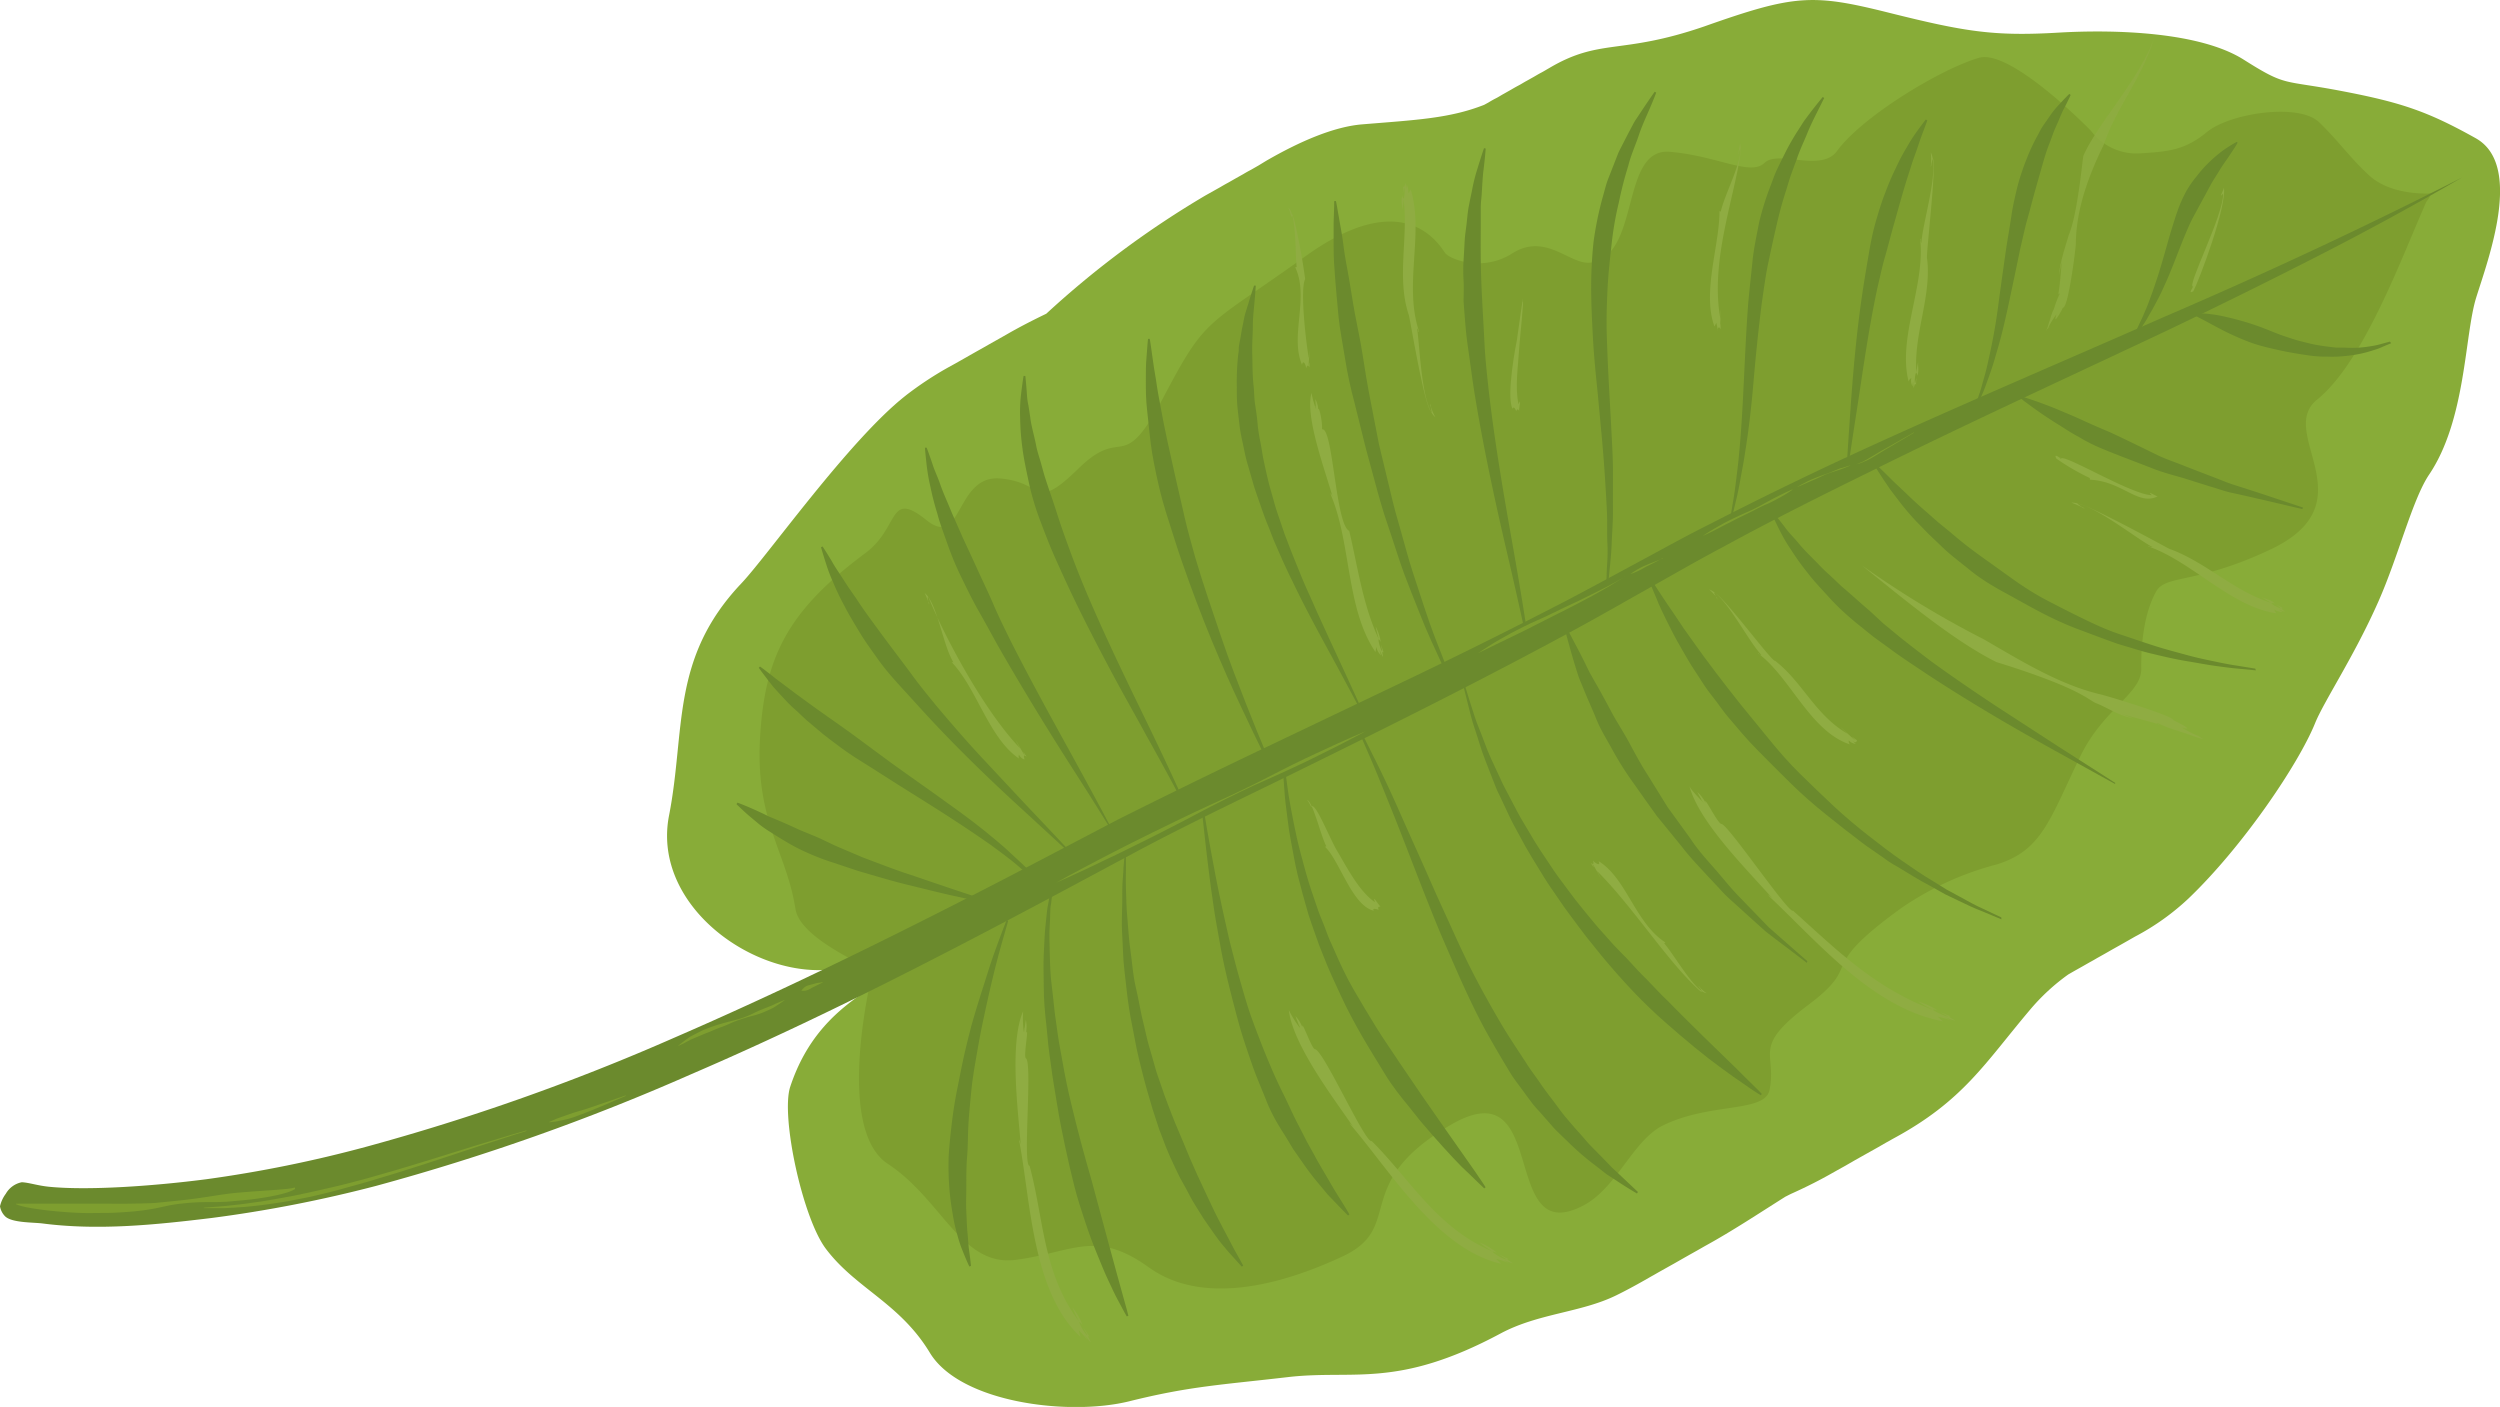 <svg xmlns="http://www.w3.org/2000/svg" viewBox="0 0 299.54 168.57"><defs><style>.cls-1{fill:#88ac38;}.cls-2{fill:#7e9e2f;}.cls-3{fill:#8fac42;}.cls-4{opacity:0.8;}.cls-5{fill:#6b8a2d;}</style></defs><g id="Layer_2" data-name="Layer 2"><g id="Layer_1-2" data-name="Layer 1"><path class="cls-1" d="M151.69,19.28c4.08-2.36,8.14-4.1,11.52-4.38,6.6-.54,10.5-.72,14.62-2.34l.51-.28c.31-.19.61-.36.91-.51s.61-.36.91-.52l.9-.51c.31-.18.62-.36.91-.51s.61-.36.91-.52l.91-.51c.31-.18.61-.36.9-.51s.62-.36.91-.52c6.15-3.65,8.56-1.55,18.59-5C215-.65,217.14-.77,226.26,1.51s12.59,2.86,20.37,2.4c7-.41,17-.05,22.19,3.23s4.54,2.39,11.71,3.76,10.34,2.44,16.1,5.66,1.45,14.61.05,19.12-1.2,14.63-5.65,21.21c-2,3-3.63,9.68-6.06,15.18-2.88,6.53-6.51,11.92-7.59,14.59-2,4.92-8.67,14.79-15.17,21a29.15,29.15,0,0,1-6.4,4.56l-.91.52-.9.51-.91.51-.91.52-.91.51q-.45.27-.9.51l-.91.52-.91.51-.73.42a24.88,24.88,0,0,0-4.61,4.26c-5.42,6.41-8,10.91-16.4,15.43l-.91.51-.9.52-.91.51-.91.51-.91.51-.9.52-.91.51-.91.51c-1.42.81-3,1.62-4.82,2.44-.27.12-.54.27-.81.4-3.18,2-6.33,4.1-9.65,5.92l-.91.52-.91.51-.9.51-.91.52-.91.51-.91.51c-.3.17-.6.35-.9.51l-.91.52c-1.11.63-2.23,1.24-3.38,1.8-4.23,2.07-9.32,2.14-13.84,4.56-12.41,6.65-17.57,4.32-25.41,5.22-8.19.95-11.82,1.1-19.06,2.9s-20.28.19-23.91-5.81-8.88-7.69-12.47-12.47c-2.8-3.73-5.41-15.89-4.26-19.4,3.79-11.48,13.37-12.11,14.15-16.21,0,0,.77,1.91-10.31,2.23-9.32.27-20.36-8.28-18.36-18.52s.14-18.83,8.68-27.83c3.1-3.27,12.9-17.17,19.67-22.48A41.25,41.25,0,0,1,113.65,44l.6-.33.91-.51.91-.52.9-.51.91-.51.91-.52.91-.51.9-.51c1.64-.95,3.25-1.76,4.76-2.49a112.39,112.39,0,0,1,19.07-14.17l.91-.51.91-.51q.45-.27.9-.51l.91-.52.91-.51c.3-.18.6-.35.91-.51l.91-.52Z"/><path class="cls-2" d="M156.49,30.65c12.11-8.68,16.11-1,16.7-.29s4.47,2.27,8,0c4.11-2.59,7,1.54,9.5,1.09,5.9-1,3.42-13.77,9.39-13.26,5.69.48,9.65,2.95,11.33,1.33s6.82,1.21,8.72-1.46C223.1,14,232.39,8.32,237.1,6.93c3.84-1.13,13.42,8.73,13.42,8.73a6.85,6.85,0,0,0,5.68,2.73c3.53-.23,5.51-.33,8.24-2.58s11-3.51,13.43-1.16,3.46,4,5.94,6.32c2.74,2.57,7.47,2.2,7.47,2.2a3.07,3.07,0,0,1-.56,1c-2.85,6.37-7.43,19.12-13.08,23.7-5,4,6.37,12.35-5.67,18-8.83,4.16-12.46,2.95-13.63,5-1.31,2.35-1.83,5.77-1.78,9.28,0,3-4.51,4.71-7.31,10.48-3.67,7.57-4.57,11.26-10,12.94a36.33,36.33,0,0,0-11.47,5.25c-10.51,7.61-4.25,6.41-11.1,11.57s-3.78,5.58-4.65,10.17c-.54,2.81-7.07,1.49-12.77,4.28-3.57,1.75-5.52,7.44-9.48,9.56-10.28,5.5-3.93-16.68-16-9.6s-5.36,12.19-12.88,15.72-16.88,5.92-23.25,1.33-9.06-1.81-15.95-.9c-6.51.85-8.81-7.22-15.32-11.5s-1.83-23-1.83-23c.12-.47-8.65-3.78-9.24-7.54-1.06-6.81-4.79-10.52-4.25-20.39s3.33-15.33,12.65-22.27c4.12-3.06,2.7-7.63,7.31-3.92,4.34,3.48,3.42-5.46,8.82-5s4,4.06,9.43-1.24,5.07,1.11,10.18-8.58S144.39,39.32,156.49,30.65Z"/><path class="cls-3" d="M171.41,48.39c0,.34.09.68.13,1-.89-.44-2.66-11.76-2.78-11.76-1.43-4.43,0-9.2-.59-13.8,0,.45-.08.89-.14,1.33,0-.53-.21-1.19,0-1.72.22,1.16.36-.94.19-.95-.21,1.32-.08.19-.11-.21.26.63.25-1.35.37.44,0-.2.05-.4.07-.6a1.73,1.73,0,0,1,.17,1,.71.71,0,0,0,.3-.43c1.63,5.26-.86,11.41,1,17-.38-.29.35.57-.24-.38.36,2.2.51,9.35,2.2,10.68a6.27,6.27,0,0,1-.63-1.6C171.32,48.58,171.56,49.09,171.41,48.39Z"/><path class="cls-3" d="M157.67,49c0-.39-.06-.78-.07-1.18a3.13,3.13,0,0,1,.35,1.23c.1-.4.52,1.54.45,2.39,1.32-.34,1.61,11.41,3.26,12.17,1,4.2,1.62,8.86,3.53,12.94-.14-.49-.26-1-.36-1.48a6.07,6.07,0,0,1,.61,1.86c-.62-1.17,0,1.13.17,1.08-.29-1.52,0-.2.19.19-.48-.56.34,1.61-.51-.33.05.22.11.44.18.65a1.81,1.81,0,0,1-.56-1c0-.09-.1.67-.12.58-3.56-5.23-2.88-13.23-5.42-19q.13.36.06-.06c.08.16.16.32.23.48-.82-3-3.33-9.56-2.52-12.44a11.37,11.37,0,0,0,.53,1.92C157.75,48.81,157.51,48.21,157.67,49Z"/><path class="cls-3" d="M154.71,26c.55-.82,0-.29.32.19a73.49,73.49,0,0,1,1.35,7.25c-.68,1.31.21,8.47.45,9.49a7.16,7.16,0,0,1,.09-.92s-.15,1.84-.13,1.84c.18-.79.08-.23.11.15-.29-.48-.33.06-.43.11.08-.13-.29-1.18-.47-.41-1.48-3.5.91-8-.82-11.7-.2.24.6-.38.22.27-.26-1.54,0-6.56-1.05-7.41a5.8,5.8,0,0,1,.36,1.14C154.8,25.82,154.6,25.48,154.71,26Z"/><path class="cls-3" d="M155.77,123.11c-.21-.45-.39-.91-.56-1.37a3.9,3.9,0,0,1,.84,1.36c-.15-1.14,1.11,2.59,1.5,2.61,1,.05,6.08,11.43,6.8,11,4.61,4.59,7.8,10.42,14.47,13.23a12.86,12.86,0,0,1-1.57-1.08,7.51,7.51,0,0,1,2.1,1.24c-1.56-.61,1,1,1.12.76-1.73-1.07-.08-.14.32,0-.85-.13,1.87,1.13-.71.07l.75.42a12.91,12.91,0,0,0-1.56-.52s.56.57.59.59c-7.77-1.77-13.49-11.43-18.17-16.81.19.26.21.23,0-.09l.45.5c-2.36-3.44-7.25-9.86-7.72-14a12.26,12.26,0,0,0,1.32,2.12C155.75,122.85,155.27,122.19,155.77,123.11Z"/><path class="cls-3" d="M157.09,96.69c.45-.82,2.19,3.73,3.16,5.33,1.11,1.87,2.6,4.8,4.5,6.08-.4-1.07.44.38.66.52-.47,0-.21.33-.23.37s-.86-.31-.58.13c-2.62-.61-4.14-6.14-5.87-7.68,0,.07.37-.18.28.12-.67-1-1.64-5.42-2.4-5.72a3.39,3.39,0,0,1,.48.85C157.16,96.57,156.93,96.32,157.09,96.69Z"/><path class="cls-3" d="M205.81,71.83a6.53,6.53,0,0,1-.45-.82c.85,0,7,8.4,7.32,8.16,3.33,2.58,4.77,6.47,8.69,8.75a11.23,11.23,0,0,1-.86-.83s1.75,1.64,1.77,1.61c-.78-.85-.12-.19.22,0-.07.29-.25.3-.53.06l.38.37a1.31,1.31,0,0,1-.84-.42.65.65,0,0,0,.13.48c-4.79-1.59-7.16-8.11-11-10.91.12-.19,0,.28.38.16-1.67-1.77-4.26-7.11-6.22-7.81a9,9,0,0,1,1.06,1.17C205.79,71.66,205.39,71.33,205.81,71.83Z"/><path class="cls-3" d="M203.53,118.14s.68.9.21.63c-3.84-3.38-8.1-10.17-12.41-14.43a7.49,7.49,0,0,1,.46.89s-.94-1.76-1-1.74c.35.83.06.23-.19-.06.55.26.23-.22.29-.34,0,.17,1,.86.65.09,3.37,2.08,4.38,7.41,8,9.74.08-.13-.24.37-.34-.11,1.24,1.25,3.8,6,5.27,6.19a5.17,5.17,0,0,1-.95-.86C203.53,118.31,203.89,118.53,203.53,118.14Z"/><path class="cls-3" d="M204.12,96.24c-.27-.44-.52-.89-.76-1.35a4.37,4.37,0,0,1,1,1.32c-.33-1.16,1.47,2.53,1.89,2.51.77,0,8.09,10.84,8.59,10.4,5.2,4.66,9.65,9.16,16.73,11.87-.59-.3-1.17-.62-1.75-1a9.53,9.53,0,0,1,2.34,1.07c-1.7-.46,1.17.89,1.24.72-1.9-1-.08-.13.34,0-.89-.1,2.05,1.1-.74.1l.81.4a11,11,0,0,0-1.65-.47s.6.55.65.57c-8.52-1.62-15.05-9.58-21-15.14.24.25.25.22,0-.09l.53.46c-2.95-3.35-8.83-9.13-9.93-13.48.13.51,1.29,1.58,1.63,2C204.06,96,203.48,95.35,204.12,96.24Z"/><path class="cls-3" d="M254,85.47l1.62.6c-1.82-.32-2.95-1.22-4.55-1.85-.25-.09-2.26-1.44-.86-.49-2.72-1.86-9.72-4-11-4.4-4.93-2.44-10.74-7.24-16.13-11.59a116.36,116.36,0,0,0,14.63,8.87c4.36,2.52,8.9,5.35,13.8,6.55.48.06,9,2.64,8.9,3.13.82.4,2.6,1.32,1,.88a13.69,13.69,0,0,0,1.95,1s.49.3.54.32c-.21-.12-.39-.29-.6-.42.2.15.41.3.63.44-.21-.11-.4-.25-.6-.37s.41.29.57.36-.22,0-.15,0a16.07,16.07,0,0,1-1.83-.64c.18.07.27-.08.43.17-.4-.11-.52-.15-.36-.13a8.79,8.79,0,0,1-1.93-.76l1,.45a12.5,12.5,0,0,1-2.61-1c.06.19.16.28.29.24S254,85.53,254,85.47Z"/><g class="cls-4"><path class="cls-3" d="M247,31.51c.13-.66,0-.2-.26,1.36-.08-1.16,1.29-5.06,1.09-4.63,1.06-2.31,1.65-8.84,1.79-9.57,1.69-3.86,6.6-9,8.44-14-1.35,4.56-4.59,8.41-6,12.67-1.8,3.69-3.32,7.75-3.34,11.87,0,.44-.9,7.75-1.55,7.65-.28.61-1.22,2.21-.78.81a10.66,10.66,0,0,0-1.07,1.77c-.07-.07-.12,0-.15.19.12-.17.28-.29.4-.45a6.14,6.14,0,0,0-.42.47c.08-.11.13-.21.22-.32a.42.42,0,0,0,.16-.19,3.7,3.7,0,0,0-.37.49c.22-.36.38-1.35.62-1.59-.06.14.09.23-.16.34a5.34,5.34,0,0,1,.75-1.85c-.11.27-.23.53-.36.79a12.68,12.68,0,0,1,.79-2.15c-.18.06-.25.14-.2.25A38.68,38.68,0,0,0,247,31.51Z"/></g><path class="cls-3" d="M231.35,20a7.93,7.93,0,0,1,.23-1c.52.57-.89,12-.68,12,.54,4.57-1.61,8.92-1.29,13.62.06-.44.13-.87.22-1.31-.06.53.14,1.19-.12,1.69-.15-1.15-.41.92-.24.92.28-1.25.07-.21.11.22-.26-.63-.27,1.32-.36-.44a4,4,0,0,0-.07.59,1.46,1.46,0,0,1-.14-1,.77.77,0,0,0-.33.42c-1.33-5.25,2-11.51,1.39-17,.3.43-.25-.71.14.43.14-2.51,2.21-8.81,1.13-10.88a9,9,0,0,1,0,1.72C231.47,19.79,231.4,19.24,231.35,20Z"/><path class="cls-3" d="M208.23,18.53s.36-1.15.37-.59c-.69,5.55-3.75,13.24-2.47,20.26,0-.37,0-.73.05-1.09,0,0-.08,2.18-.11,2.18.19-1.09.07-.13.08.18-.24-.62-.41.13-.35.13s-.13-.83-.16-.92l-.22.44c-1.5-4.11.61-9.69.6-13.81-.16,0,.44-.06.09.37.37-2.25,2.89-6.54,2.38-8.5a12.84,12.84,0,0,1-.26,1.35C208.35,18.42,208.34,18,208.23,18.53Z"/><path class="cls-3" d="M249.74,60.94a8,8,0,0,1-.84-.6c.71-.23,11,5.43,11,5.41,4.4,1.58,7.6,5,12.23,6.49-.4-.22-.78-.45-1.16-.7.48.25,1.18.32,1.57.76-1.16-.31.7.72.77.57-1.1-.78-.1-.16.25,0-.68-.05,1.1.84-.56.14l.51.33a1.86,1.86,0,0,1-1-.3.71.71,0,0,0,.27.45c-5.47-.77-10.16-6.21-15.33-8,.44-.12-.64-.06.45.06-2.31-1.26-7.28-5.35-9.72-5.33.54.21,1.08.45,1.6.71C249.64,60.77,249.07,60.66,249.74,60.94Z"/><path class="cls-3" d="M246.93,55c0-.89,8.41,4.29,10.89,4.33-.7-.66.45.11.7.14-2.36,1.18-4.19-1.81-8.14-2,.17.2-.22-.48.26-.08a27.17,27.17,0,0,1-4.25-2.44c-.24-.46-.06-.45.54,0C246.92,54.81,246.63,54.78,246.93,55Z"/><path class="cls-3" d="M182.44,36.18c.2-.61-.36,4.58-.41,5.45-.11,2.07-.55,4.79-.08,6.82.39-1.05,0,.61.07.76-.21-.28-.26-.13-.38.07.06-.07-.28-.75-.41-.3-.81-1.51.46-8,.52-8.25.13-1,.9-6.4.69-4.55C182.47,36.1,182.48,35.82,182.44,36.18Z"/><path class="cls-3" d="M262.78,34.35c-.88.1,3.71-8.69,3.58-11.16-.6.74.09-.46.1-.71.34,2.32-2.93,11-3.66,12.41-.44.27-.44.08,0-.54C262.65,34.37,262.64,34.66,262.78,34.35Z"/><path class="cls-3" d="M111.29,72.4s-.29-1.24,0-.73c1.9,4.6,6.54,13.41,10.94,18-.19-.31-.37-.64-.53-1,0,0,1.08,1.92,1.11,1.9-.42-.94-.06-.22.2.08-.51-.26-.27,0-.28.35a1.17,1.17,0,0,1-.64-.58.66.66,0,0,0,0,.46C118.5,88.47,117,82.4,114,79.31c0,.07.51,0,.34.21-1.36-2-2-7.23-3.55-8.47a11.17,11.17,0,0,1,.54,1.35C111.36,72.23,111.06,71.84,111.29,72.4Z"/><path class="cls-3" d="M122.71,123.66c.06-.49.12-1,.21-1.46a4.13,4.13,0,0,1,0,1.6c.44-1.07-.33,2.8,0,3,.82.53-.42,12.93.44,12.88,1.71,6.28,1.57,12.91,5.95,18.68a14.1,14.1,0,0,1-.82-1.71,7.41,7.41,0,0,1,1.21,2.11c-1.05-1.3.39,1.36.59,1.22-1-1.79,0-.16.26.18-.67-.53,1.06,1.92-.65-.28l.44.73a12.52,12.52,0,0,0-1.09-1.22s.2.77.22.8c-5.86-5.41-6-16.63-7.38-23.63,0,.32.06.3.07-.06,0,.22.1.43.14.65-.33-4.15-1.37-12.16.29-16a12.41,12.41,0,0,0,.08,2.49C122.83,123.43,122.74,122.62,122.71,123.66Z"/><path class="cls-5" d="M295,21.26q-8.84,4.5-17.81,8.69t-18.08,8.1c-12.08,5.32-24.25,10.48-36.28,16q-9,4.14-17.88,8.7c-3,1.49-5.87,3.1-8.79,4.67s-5.81,3.15-8.72,4.67q-8.74,4.52-17.67,8.81l-17.87,8.53q-9,4.28-17.85,8.71c-5.93,3.1-11.71,6.16-17.59,9.17-11.73,6-23.57,11.78-35.62,17a263.19,263.19,0,0,1-37,13.1,153,153,0,0,1-19.11,3.88c-6.42.83-14.18,1.37-18.88.9-1.36-.14-2.34-.49-3.23-.54a2.84,2.84,0,0,0-1.93,1.39A4,4,0,0,0,0,144.53a2.2,2.2,0,0,0,.64,1.23c.83.76,3.32.69,4.45.83,6.72.87,13.54.16,20.22-.65a158.24,158.24,0,0,0,19.74-3.85,266.49,266.49,0,0,0,37.67-13.34c12.22-5.25,24.11-11.18,35.83-17.33,5.85-3.06,11.73-6.23,17.48-9.31s11.76-5.94,17.69-8.84c11.86-5.82,23.71-11.7,35.39-18.06,2.92-1.59,5.75-3.22,8.67-4.86s5.71-3.25,8.62-4.79c5.77-3.15,11.66-6.1,17.57-9,11.81-5.86,23.83-11.36,35.77-17q8.94-4.27,17.78-8.78T295,21.26Z"/><path class="cls-5" d="M256,40.11l.63-.94c.19-.31.45-.66.69-1.1s.55-.94.84-1.49.62-1.15.91-1.79.62-1.34.91-2.06c.6-1.44,1.17-3,1.79-4.5.32-.75.62-1.49,1-2.19s.73-1.36,1.08-2,.69-1.27,1-1.85.69-1.12,1-1.64.64-1,.91-1.38.52-.77.72-1.07c.41-.6.62-1,.62-1L268,17s-.37.19-1,.59a10.07,10.07,0,0,0-1.09.78,14.39,14.39,0,0,0-1.31,1.16,13.53,13.53,0,0,0-1.38,1.56A12.6,12.6,0,0,0,261.9,23a17.12,17.12,0,0,0-1,2.28c-.28.79-.52,1.59-.77,2.39-.48,1.6-.89,3.18-1.35,4.65-.21.73-.46,1.43-.68,2.09s-.46,1.28-.67,1.86-.45,1.08-.64,1.54-.4.85-.55,1.18c-.3.65-.48,1-.48,1Z"/><path class="cls-5" d="M236.77,48.91l.68-1.55c.23-.49.45-1.11.71-1.83s.55-1.52.81-2.42.55-1.86.82-2.9.51-2.13.77-3.27c.48-2.27,1-4.69,1.49-7.11.29-1.2.53-2.4.86-3.56s.61-2.3.92-3.4.61-2.14.89-3.14.58-1.93.92-2.76l.45-1.23c.16-.38.32-.74.47-1.07.29-.68.53-1.29.79-1.76.49-.95.75-1.53.75-1.53l-.16-.13s-.45.43-1.2,1.25a10.74,10.74,0,0,0-1.25,1.57c-.22.31-.46.65-.7,1s-.44.77-.67,1.19a23.45,23.45,0,0,0-1.3,2.79,28.43,28.43,0,0,0-1.08,3.23c-.28,1.15-.56,2.34-.74,3.56s-.39,2.44-.59,3.67c-.35,2.45-.7,4.9-1,7.19s-.7,4.41-1.11,6.21c-.19.9-.39,1.72-.6,2.44s-.36,1.35-.55,1.86l-.55,1.61Z"/><path class="cls-5" d="M221.49,55.66s.38-2.64,1-6.6,1.32-9.23,2.42-14.41c.3-1.28.57-2.58.93-3.83s.67-2.48,1-3.66c.67-2.37,1.27-4.59,1.89-6.46l.43-1.35c.15-.42.29-.82.43-1.2.26-.76.48-1.44.69-2,.42-1.08.64-1.73.64-1.73l-.18-.1s-.42.53-1.11,1.49a19.52,19.52,0,0,0-1.15,1.81,23.73,23.73,0,0,0-1.3,2.45,31.65,31.65,0,0,0-1.29,3c-.43,1.09-.79,2.26-1.14,3.48s-.61,2.5-.83,3.81-.45,2.64-.66,4C222.43,39.67,222,45,221.72,49s-.44,6.66-.44,6.66Z"/><path class="cls-5" d="M207.47,62.26s.18-.8.51-2.19c.17-.7.36-1.55.53-2.54s.41-2.1.58-3.32c.4-2.43.74-5.29,1-8.35s.59-6.32,1-9.55c.24-1.61.44-3.23.77-4.78s.66-3.08,1-4.55.71-2.87,1.15-4.17c.2-.66.38-1.31.6-1.92s.44-1.2.65-1.76c.38-1.15.87-2.15,1.24-3.06s.75-1.69,1.07-2.33c.64-1.28,1-2,1-2l-.17-.12s-.53.62-1.42,1.77l-.75,1c-.25.36-.49.77-.77,1.19a28.83,28.83,0,0,0-1.7,3c-.28.56-.57,1.15-.86,1.76s-.51,1.28-.77,1.95a34.19,34.19,0,0,0-1.35,4.32c-.29,1.53-.65,3.11-.81,4.74s-.35,3.27-.5,4.91c-.25,3.29-.39,6.57-.54,9.64s-.31,5.92-.55,8.35c-.1,1.23-.25,2.33-.37,3.32s-.24,1.85-.37,2.56c-.23,1.41-.37,2.22-.37,2.22Z"/><path class="cls-5" d="M192.63,70.65s.09-1,.25-2.61c.08-.83.19-1.83.23-3s.16-2.48.15-3.9,0-3,0-4.63-.11-3.37-.2-5.15-.2-3.63-.3-5.5-.18-3.76-.24-5.65,0-3.77.09-5.61.3-3.64.49-5.38.48-3.39.86-4.94a44,44,0,0,1,1.12-4.37c.34-1.37.89-2.54,1.25-3.63s.78-2,1.11-2.76c.67-1.52,1-2.42,1-2.42l-.18-.11s-.56.78-1.49,2.18L196,14.33c-.29.43-.51.93-.8,1.44l-.86,1.67c-.15.3-.31.6-.45.91l-.39,1-.83,2.12c-.28.73-.45,1.53-.69,2.33A40.72,40.72,0,0,0,190.93,29a51.34,51.34,0,0,0-.28,5.6c0,1.9.1,3.82.2,5.73s.28,3.82.47,5.69.35,3.7.52,5.47.31,3.49.42,5.12.2,3.16.27,4.58,0,2.72.06,3.88,0,2.17-.06,3c-.06,1.66-.1,2.61-.1,2.61Z"/><path class="cls-5" d="M182.91,75.32s-.54-3.6-1.49-9-2.25-12.53-3.07-19.73c-.19-1.8-.39-3.59-.48-5.37s-.19-3.52-.28-5.2-.15-3.31-.17-4.85,0-3,0-4.35c0-.68,0-1.32,0-1.94s.09-1.2.12-1.74c.07-1.1.11-2.06.22-2.85.19-1.57.25-2.49.25-2.49l-.2-.05s-.3.86-.77,2.4a21.87,21.87,0,0,0-.7,2.82c-.12.55-.24,1.14-.36,1.76s-.17,1.28-.25,2-.2,1.4-.24,2.14-.08,1.52-.13,2.31-.05,1.6,0,2.43,0,1.68,0,2.54c.14,1.72.24,3.5.5,5.29s.49,3.6.77,5.41c1.16,7.22,2.76,14.33,4,19.64s2,8.88,2,8.88Z"/><path class="cls-5" d="M173.89,81.49,173,79.11c-.3-.76-.66-1.67-1.07-2.73s-.83-2.26-1.26-3.57-.9-2.75-1.4-4.26-.91-3.13-1.39-4.8c-.24-.84-.48-1.68-.72-2.54s-.43-1.74-.65-2.63q-.65-2.65-1.29-5.36c-.35-1.81-.7-3.63-1.05-5.41s-.64-3.55-.9-5.26-.63-3.34-.92-4.9-.49-3-.74-4.41-.5-2.62-.63-3.73-.32-2.09-.46-2.89c-.26-1.61-.45-2.53-.45-2.53h-.21s0,.93-.07,2.56c0,.82,0,1.82,0,3s.07,2.42.19,3.82.24,2.91.4,4.5.51,3.26.78,5,.65,3.5,1.13,5.28l1.34,5.4L165.08,59c.26.88.49,1.76.77,2.62s.56,1.69.84,2.52c.56,1.66,1.05,3.27,1.61,4.77s1.14,2.9,1.65,4.2,1,2.5,1.47,3.52l1.22,2.66,1.06,2.32Z"/><path class="cls-5" d="M162.82,84.25s-1.36-3-3.46-7.51l-1.66-3.63c-.56-1.31-1.21-2.65-1.79-4.08s-1.19-2.9-1.75-4.41c-.31-.75-.54-1.53-.81-2.3s-.53-1.54-.74-2.33-.46-1.57-.65-2.36-.36-1.57-.53-2.35-.26-1.57-.42-2.34-.28-1.53-.34-2.28-.18-1.49-.29-2.21-.1-1.44-.17-2.13c-.16-1.38-.13-2.7-.17-3.92s.07-2.33.07-3.33.11-1.86.17-2.58c.14-1.43.18-2.27.18-2.27l-.2,0s-.28.78-.7,2.19l-.36,1.16c-.13.43-.19.9-.3,1.4s-.19,1-.29,1.61c-.06.28-.11.57-.16.87s0,.61-.08.92a31.27,31.27,0,0,0-.18,4.09c0,.72,0,1.47.07,2.23s.17,1.53.26,2.32.27,1.57.44,2.37.32,1.6.57,2.39l.69,2.4c.25.8.54,1.59.81,2.38s.55,1.58.87,2.35.58,1.55.92,2.3c.65,1.5,1.31,3,2,4.37,1.34,2.82,2.72,5.37,3.9,7.55,2.38,4.35,3.92,7.28,3.92,7.28Z"/><path class="cls-5" d="M152.48,92.1l-.9-2.14c-.57-1.37-1.38-3.31-2.3-5.67s-2-5.11-3-8.08-2.11-6.16-3.06-9.38c-.44-1.62-.92-3.23-1.28-4.84s-.74-3.18-1.08-4.71c-.69-3.05-1.33-5.9-1.77-8.37-.11-.62-.22-1.21-.33-1.78s-.17-1.1-.25-1.6c-.17-1-.32-1.89-.41-2.62-.19-1.46-.34-2.31-.34-2.31h-.21s-.09.85-.19,2.34c-.07.75-.07,1.65-.07,2.69s0,2.22.15,3.49.26,2.66.45,4.11.51,3,.85,4.53.8,3.16,1.32,4.75,1,3.21,1.57,4.82c1.11,3.21,2.31,6.38,3.52,9.32.62,1.46,1.2,2.88,1.8,4.21s1.15,2.58,1.7,3.72c1.07,2.3,2,4.2,2.65,5.53s1,2.08,1,2.08Z"/><path class="cls-5" d="M141.6,95.45s-1.39-3.11-3.61-7.71-5.25-10.69-7.89-16.93c-.65-1.56-1.28-3.13-1.85-4.69s-1.13-3.09-1.6-4.59-1-2.94-1.43-4.3c-.22-.69-.38-1.36-.57-2s-.4-1.28-.51-1.89c-.24-1.22-.59-2.34-.7-3.35-.08-.51-.15-1-.22-1.42a8.22,8.22,0,0,1-.17-1.2c-.1-1.47-.2-2.33-.2-2.33l-.21,0s-.14.84-.32,2.35a19.06,19.06,0,0,0-.09,2.73,29.84,29.84,0,0,0,.27,3.55c.16,1.29.46,2.66.77,4.12s.76,3,1.32,4.48,1.16,3.07,1.85,4.61,1.4,3.1,2.14,4.65c1.48,3.08,3.06,6.11,4.56,8.93s3,5.42,4.2,7.65c2.5,4.45,4.07,7.47,4.07,7.46Z"/><path class="cls-5" d="M133.07,99.07s-1.48-2.81-3.77-7-5.39-9.7-8.24-15.34c-.69-1.42-1.4-2.83-2-4.24s-1.28-2.8-1.89-4.14-1.21-2.63-1.78-3.85c-.27-.62-.54-1.22-.79-1.8s-.52-1.14-.73-1.68c-.45-1.09-.9-2.07-1.22-3s-.69-1.67-.89-2.32c-.44-1.31-.73-2.06-.73-2.06l-.21,0s.06.79.22,2.19a23,23,0,0,0,.44,2.5,32.63,32.63,0,0,0,.82,3.18c.3,1.17.77,2.38,1.23,3.69s1,2.63,1.67,4,1.33,2.74,2.11,4.1,1.53,2.77,2.31,4.16c3.16,5.52,6.51,10.92,9.08,14.92s4.22,6.71,4.22,6.71Z"/><path class="cls-5" d="M128.06,101.87s-2-2.14-5.06-5.36L117.85,91c-1.88-2-3.81-4.24-5.7-6.48-.92-1.14-1.86-2.27-2.71-3.43s-1.71-2.29-2.53-3.38-1.6-2.15-2.34-3.16-1.44-2-2-2.87l-.9-1.29-.77-1.19c-.49-.75-.93-1.39-1.26-2-.66-1.1-1.08-1.72-1.08-1.72l-.19.08s.2.72.61,2a19.7,19.7,0,0,0,.84,2.2,28.15,28.15,0,0,0,1.32,2.77c.5,1,1.12,2,1.8,3.14s1.46,2.2,2.27,3.34,1.76,2.23,2.75,3.31,2,2.2,3,3.29c4,4.34,8.31,8.44,11.58,11.42l5.43,5Z"/><path class="cls-5" d="M125.26,106.45,124,105.06c-.38-.46-.93-1-1.51-1.54s-1.29-1.21-2.05-1.9c-1.54-1.35-3.4-2.86-5.47-4.36s-4.28-3.08-6.5-4.64-4.36-3.21-6.4-4.69-4-2.8-5.61-4c-.82-.59-1.56-1.14-2.21-1.64S93,81.38,92.56,81c-.93-.74-1.5-1.14-1.5-1.14l-.15.15s.39.56,1.13,1.51l.62.79.79.87c.56.62,1.2,1.32,2,2l1.17,1.1,1.32,1.11c.89.78,1.89,1.51,2.92,2.27s2.16,1.47,3.3,2.17L107.57,94c2.3,1.45,4.61,2.87,6.73,4.26,1.07.68,2.07,1.38,3,2s1.85,1.29,2.66,1.9,1.55,1.17,2.16,1.72,1.19,1,1.6,1.4l1.35,1.3Z"/><path class="cls-5" d="M119,108.14l-4.92-1.63-5-1.7c-1.84-.59-3.76-1.35-5.69-2.07l-2.82-1.2c-.93-.39-1.8-.86-2.68-1.24s-1.75-.7-2.54-1.07-1.55-.7-2.26-1l-1-.42c-.31-.15-.6-.3-.89-.43-.57-.27-1.07-.49-1.49-.67-.84-.36-1.35-.54-1.35-.54l-.12.18s.37.37,1.06,1c.34.31.77.67,1.27,1.08a12.19,12.19,0,0,0,1.75,1.27c.66.43,1.39.88,2.18,1.34A22.4,22.4,0,0,0,97,102.29a27.33,27.33,0,0,0,2.84,1.07l3,1c2,.58,4,1.19,5.89,1.65s3.66.91,5.18,1.25l5.06,1.12Z"/><path class="cls-5" d="M120.61,110.22l-.65,1.7c-.4,1.09-1,2.65-1.59,4.54s-1.33,4.1-2,6.51c-.31,1.21-.63,2.46-.91,3.74s-.53,2.59-.79,3.89-.47,2.64-.63,4-.29,2.6-.37,3.86a33.53,33.53,0,0,0,.06,3.64,30.08,30.08,0,0,0,.4,3.25,20.59,20.59,0,0,0,.6,2.7,15.26,15.26,0,0,0,.68,2c.44,1.1.73,1.7.73,1.7l.2-.07s-.06-.67-.22-1.81c-.09-.56-.11-1.27-.19-2.06s-.1-1.68-.15-2.65,0-2,0-3.14,0-2.28.1-3.5.08-2.47.15-3.75.21-2.58.33-3.89.33-2.6.55-3.87.44-2.53.68-3.74c.5-2.41,1-4.66,1.47-6.58s.92-3.51,1.24-4.62l.5-1.75Z"/><path class="cls-5" d="M126,106.05l-.41,2.24c-.16.71-.2,1.6-.32,2.61s-.14,2.16-.21,3.41,0,2.6,0,4,.13,3,.31,4.5c.08.78.15,1.57.23,2.37s.21,1.6.32,2.42c.2,1.63.51,3.27.77,4.92s.6,3.28.94,4.89.71,3.18,1.09,4.7.86,2.95,1.31,4.31.92,2.63,1.4,3.79.9,2.23,1.34,3.15.79,1.73,1.15,2.37c.67,1.3,1.09,2,1.09,2l.19-.08s-.2-.82-.6-2.21-.93-3.39-1.59-5.79-1.39-5.16-2.2-8.15c-.43-1.48-.85-3-1.28-4.58s-.81-3.16-1.2-4.76-.72-3.22-1-4.82c-.15-.8-.29-1.59-.43-2.37s-.23-1.57-.34-2.33c-.25-1.53-.34-3-.53-4.42s-.22-2.75-.25-4-.08-2.38,0-3.37,0-1.88.16-2.6c.17-1.44.27-2.26.27-2.26Z"/><path class="cls-5" d="M134.76,101.67s0,.83-.15,2.28c0,.72-.14,1.59-.14,2.61s0,2.16-.05,3.41.09,2.6.13,4,.25,2.93.42,4.48.41,3.17.75,4.78c.16.8.3,1.62.47,2.44s.39,1.63.58,2.44c.4,1.63.86,3.24,1.34,4.82.26.78.51,1.57.76,2.33l.86,2.25c.29.73.61,1.43.94,2.12s.63,1.36,1,2,.69,1.25,1,1.85.7,1.14,1,1.67c.65,1.09,1.35,2,1.93,2.85s1.18,1.5,1.65,2.07c1,1.1,1.54,1.7,1.54,1.7l.17-.12s-.39-.75-1.11-2c-.32-.65-.75-1.42-1.21-2.3s-1-1.89-1.51-3-1.1-2.31-1.68-3.59-1.17-2.64-1.74-4.06c-.3-.7-.61-1.42-.91-2.15s-.58-1.48-.87-2.23-.56-1.52-.82-2.29-.55-1.54-.76-2.33-.45-1.58-.68-2.36-.38-1.59-.58-2.38c-.41-1.56-.64-3.14-1-4.65s-.43-3-.64-4.4-.26-2.75-.38-4-.12-2.36-.16-3.37,0-1.89,0-2.61c0-1.45,0-2.28,0-2.28Z"/><path class="cls-5" d="M143.94,96.48s.08.83.24,2.26.38,3.5.7,6c.15,1.23.34,2.56.55,4s.49,2.88.76,4.42.61,3.11,1,4.69.81,3.21,1.25,4.81,1,3.2,1.53,4.75,1.18,3,1.77,4.5,1.35,2.79,2.13,4c.38.61.74,1.22,1.09,1.8l1.12,1.6a33,33,0,0,0,2.09,2.72l.91,1.1.84.87c1,1.06,1.6,1.64,1.6,1.64l.16-.14s-.41-.72-1.18-1.94c-.39-.61-.84-1.36-1.34-2.23s-1.09-1.82-1.67-2.91l-.92-1.66-.93-1.82c-.66-1.23-1.24-2.59-1.92-3.95s-1.32-2.81-1.93-4.29-1.19-3-1.76-4.55-1-3.11-1.45-4.67-.83-3.09-1.22-4.59c-.69-3-1.31-5.82-1.77-8.25s-.83-4.46-1.07-5.89-.39-2.24-.39-2.24Z"/><path class="cls-5" d="M153.66,91.67l.19,2.46c.05.78.12,1.73.27,2.81s.26,2.32.52,3.65.48,2.77.85,4.27.81,3.08,1.28,4.7c.25.81.56,1.62.84,2.44s.58,1.65.93,2.47c.64,1.67,1.41,3.3,2.17,4.94s1.62,3.24,2.51,4.78,1.81,3,2.7,4.47,1.91,2.74,2.89,3.93l1.41,1.77,1.37,1.59c.87,1,1.73,1.93,2.47,2.73s1.42,1.48,2,2c1.12,1.1,1.78,1.71,1.78,1.71l.16-.14s-.48-.76-1.38-2.05-2.18-3.12-3.72-5.3l-2.46-3.53-2.72-4c-.91-1.38-1.9-2.79-2.82-4.27s-1.82-3-2.71-4.53-1.64-3.14-2.33-4.74c-.37-.79-.72-1.58-1-2.38s-.65-1.57-.92-2.36c-.54-1.57-1.08-3.09-1.48-4.56s-.79-2.86-1.08-4.16-.52-2.51-.72-3.58-.35-2-.44-2.78l-.33-2.44Z"/><path class="cls-5" d="M163.08,88.26s.41.93,1.11,2.55,1.66,4,2.78,6.79,2.39,6.14,3.78,9.68c.71,1.76,1.42,3.6,2.22,5.43s1.6,3.71,2.45,5.56,1.74,3.7,2.72,5.46,2,3.48,3,5.12c.54.8,1.13,1.54,1.67,2.3l.82,1.1c.29.36.59.69.88,1l1.7,1.94c.58.6,1.18,1.15,1.73,1.69a31.74,31.74,0,0,0,3.18,2.74l1.38,1.08,1.25.81c1.51,1,2.38,1.48,2.38,1.49l.12-.18s-.74-.71-2-1.89l-1.07-1-1.2-1.24-1.36-1.38c-.48-.48-.92-1.06-1.43-1.61s-1-1.14-1.53-1.76-1-1.3-1.53-2-1.06-1.38-1.56-2.12-1.07-1.47-1.58-2.26c-1-1.56-2.11-3.16-3.11-4.86s-2-3.47-2.93-5.23-1.81-3.6-2.63-5.41-1.64-3.59-2.42-5.32c-1.52-3.48-3-6.72-4.22-9.49s-2.33-5.07-3.13-6.65l-1.24-2.5Z"/><path class="cls-5" d="M175.24,81.81s.24.94.65,2.59c.21.82.43,1.82.82,2.95s.73,2.43,1.27,3.79c.27.68.55,1.39.83,2.13.15.36.3.74.44,1.12s.35.74.52,1.12l1.1,2.34c.37.8.83,1.58,1.26,2.39.84,1.63,1.87,3.23,2.87,4.87.5.82,1.07,1.61,1.62,2.42s1.1,1.61,1.7,2.39,1.16,1.58,1.76,2.34l1.83,2.27c1.23,1.49,2.49,2.91,3.75,4.24s2.55,2.56,3.81,3.67,2.47,2.14,3.6,3.07,2.2,1.75,3.16,2.45,1.8,1.31,2.51,1.78c1.4,1,2.23,1.49,2.23,1.49l.13-.16s-.67-.71-1.9-1.89c-.6-.6-1.33-1.34-2.18-2.15l-2.84-2.76c-1-1-2.16-2.11-3.32-3.29-.57-.6-1.18-1.2-1.8-1.8l-1.84-1.92c-.65-.62-1.27-1.29-1.91-2s-1.31-1.33-1.93-2l-1.9-2.13c-.63-.73-1.23-1.48-1.84-2.22s-1.2-1.5-1.76-2.27-1.16-1.53-1.69-2.31c-1.05-1.58-2.12-3.11-3-4.68-.45-.78-.94-1.53-1.34-2.3l-1.18-2.25c-.19-.37-.39-.73-.57-1.09l-.5-1.08-.93-2c-.61-1.32-1-2.58-1.46-3.67s-.72-2.09-1-2.9l-.79-2.55Z"/><path class="cls-5" d="M216.55,115.16l-1.63-1.42c-.51-.46-1.14-1-1.86-1.64l-1.14-1-1.17-1.21-2.62-2.71c-.95-1-1.8-2.09-2.76-3.18s-2-2.24-2.82-3.51l-2.73-3.76-2.44-3.94c-.83-1.28-1.53-2.62-2.22-3.89s-1.48-2.46-2.1-3.63S191.84,83,191.27,82c-.29-.5-.56-1-.83-1.46l-.66-1.36c-.43-.85-.81-1.59-1.14-2.19-.64-1.22-1-1.91-1-1.91l-.2.07s.18.77.56,2.1c.18.67.41,1.48.69,2.4.15.47.3,1,.47,1.47s.41,1,.64,1.58c.44,1.1,1,2.29,1.5,3.54s1.3,2.48,2,3.79a38.46,38.46,0,0,0,2.46,3.86c.9,1.28,1.82,2.57,2.74,3.86l3,3.68c.94,1.24,2,2.33,3,3.42l1.49,1.59a17.22,17.22,0,0,0,1.48,1.48l2.84,2.57,1.26,1.13,1.21.93,2,1.51,1.71,1.31Z"/><path class="cls-5" d="M239.79,109.92l-2.33-1.1c-.75-.33-1.62-.81-2.61-1.36l-1.59-.86-1.71-1.06c-1.2-.7-2.45-1.57-3.76-2.48s-2.65-1.94-4-3-2.75-2.23-4.09-3.48-2.67-2.54-4-3.84S213.12,90,212,88.62s-2.3-2.8-3.39-4.15c-2.16-2.71-4.12-5.29-5.73-7.57l-1.16-1.63-1-1.5c-.64-.94-1.21-1.75-1.65-2.44-.88-1.38-1.42-2.16-1.42-2.16l-.19.1s.33.88,1,2.4c.29.78.73,1.68,1.24,2.72s1.1,2.19,1.82,3.41c.36.61.71,1.27,1.12,1.91l1.3,2c.43.7.93,1.36,1.44,2s1,1.39,1.58,2.09c1.15,1.35,2.31,2.77,3.63,4.09s2.64,2.67,4,4,2.78,2.57,4.23,3.73,2.89,2.3,4.3,3.36c.7.54,1.44,1,2.13,1.5s1.38,1,2.08,1.36c1.39.85,2.69,1.66,3.95,2.31l1.78,1,1.65.79c1,.49,1.93.92,2.7,1.21l2.39,1Z"/><path class="cls-5" d="M253.46,93.82l-7-4.48-7.1-4.61c-2.58-1.7-5.31-3.56-8-5.51-1.31-1-2.63-2-3.87-3l-1.85-1.53L224,73.17c-1.19-1-2.25-2-3.32-2.89l-1.48-1.4a17.4,17.4,0,0,1-1.37-1.33c-.85-.87-1.67-1.65-2.29-2.41s-1.28-1.38-1.7-2c-.88-1.14-1.43-1.78-1.43-1.78l-.18.1s.34.76,1,2.08a18.9,18.9,0,0,0,1.34,2.29,29.87,29.87,0,0,0,2,2.79c.75,1,1.72,2,2.68,3.06s2.11,2.1,3.32,3.09l1.86,1.5,2,1.45c1.33,1,2.72,1.89,4.1,2.82,2.77,1.84,5.6,3.58,8.27,5.17s5.2,3,7.37,4.21l7.22,4Z"/><path class="cls-5" d="M270.22,80.11,268,79.75c-.72-.1-1.59-.27-2.58-.48s-2.1-.43-3.3-.76-2.49-.66-3.85-1.09S255.48,76.49,254,76s-2.92-1.15-4.38-1.86-2.92-1.45-4.37-2.21-2.84-1.65-4.15-2.59-2.6-1.86-3.84-2.75-2.41-1.81-3.47-2.73l-1.59-1.3-1.44-1.27c-.94-.8-1.76-1.58-2.48-2.27s-1.38-1.29-1.89-1.81c-1-1-1.65-1.6-1.65-1.6l-.16.13s.43.72,1.24,1.94l.68,1,.87,1.14a31.17,31.17,0,0,0,2.22,2.64L231,63.91l1.53,1.46c1,1,2.27,1.94,3.5,2.94s2.63,1.86,4.1,2.66,2.92,1.63,4.41,2.41,3,1.47,4.58,2.06,3.07,1.16,4.55,1.68c.75.24,1.5.45,2.22.67s1.43.42,2.14.58c1.4.34,2.72.64,4,.85s2.36.42,3.37.56,1.89.26,2.61.32l2.28.22Z"/><path class="cls-5" d="M275.93,60.81,270.49,59l-2.64-.85c-.94-.28-1.88-.7-2.88-1.07l-3.06-1.18c-1-.42-2.11-.78-3.14-1.24-2.06-1-4.07-2-6-2.89-.49-.21-1-.42-1.44-.61L250,50.57c-.88-.41-1.73-.78-2.52-1.11a52.1,52.1,0,0,0-5.39-2l-.1.18a51.78,51.78,0,0,0,4.73,3.29c.73.46,1.54,1,2.39,1.44a19.51,19.51,0,0,0,2.78,1.4c2,.84,4.17,1.62,6.31,2.47,1.08.4,2.2.7,3.27,1l3.18,1c1,.29,2,.67,3,.86l2.7.61L275.87,61Z"/><path class="cls-5" d="M286.35,40.93l-1,.27a8.45,8.45,0,0,1-1.16.26,14.56,14.56,0,0,1-1.5.19,14.94,14.94,0,0,1-1.79,0l-1,0-1-.12a20.06,20.06,0,0,1-2.1-.36c-.71-.18-1.43-.34-2.13-.57s-1.41-.46-2.1-.74-1.35-.54-2-.78A33.72,33.72,0,0,0,266.83,38a16.53,16.53,0,0,0-2.79-.44c-.7,0-1.1,0-1.1,0l0,.2s.35.21.94.51,1.41.77,2.43,1.29a30.85,30.85,0,0,0,3.57,1.56c.69.23,1.41.43,2.15.6s1.5.35,2.27.49,1.54.26,2.3.37,1.51.16,2.25.15a14.59,14.59,0,0,0,2.11-.07,16.4,16.4,0,0,0,1.87-.28,14.65,14.65,0,0,0,1.54-.42,6.79,6.79,0,0,0,1.13-.42l1-.42Z"/><path class="cls-2" d="M63.07,135.44s-2.4.68-6,1.79L51,139.12c-2.23.69-4.62,1.4-7,2.06-1.2.32-2.4.65-3.59.93s-2.37.55-3.51.8-2.24.47-3.29.65-2,.37-3,.49l-1.33.19-1.2.14c-.75.08-1.41.16-1.95.19l-1.71.13v.05h1.72c.27,0,.57,0,.9,0l1.06-.06,1.22-.08,1.34-.14c.93-.09,1.93-.25,3-.41.53-.07,1.07-.18,1.62-.29l1.7-.33c1.14-.27,2.32-.53,3.51-.86s2.39-.65,3.59-1c2.4-.7,4.78-1.45,7-2.17l6.07-2c3.55-1.17,5.93-1.9,5.93-1.9Z"/><path class="cls-2" d="M35.33,142.28l-.37.09a10.42,10.42,0,0,1-1.05.12c-.9.09-2.21.17-3.78.28-.79.07-1.64.12-2.54.23s-1.84.26-2.81.41-2,.29-3,.4l-3.13.32c-1,.06-2.08.07-3.11.09s-2,0-3,0H5c-.64,0-1.2,0-1.66,0l-.61,0-.45,0a1.09,1.09,0,0,1-.26,0l-.1,0,0,.09.09,0a1.6,1.6,0,0,0,.27.11,9.1,9.1,0,0,0,1.06.26c.46.09,1,.17,1.65.26s1.37.16,2.16.23,1.65.13,2.55.16,1.87,0,2.86,0,2-.07,3.06-.15a26.74,26.74,0,0,0,3.15-.43l1.54-.33c.51-.09,1-.17,1.54-.22a26.3,26.3,0,0,1,3-.17c1,0,1.95,0,2.85-.09s1.75-.15,2.54-.25,1.51-.21,2.14-.33,1.19-.24,1.64-.37a7.21,7.21,0,0,0,1-.35l.34-.18Z"/><path class="cls-2" d="M163.65,87.6l-1.63.7-1.86.83c-.72.32-1.53.7-2.4,1.11s-1.84.85-2.83,1.35-2,1-3.11,1.58-2.2,1.11-3.35,1.66-2.32,1.09-3.5,1.62c-2.35,1.08-4.66,2.22-6.84,3.28-1.09.53-2.13,1.07-3.13,1.56s-1.92,1-2.79,1.43c-1.72.89-3.14,1.66-4.13,2.19l-1.56.86,0,0,1.62-.72c1-.47,2.5-1.14,4.24-2,.88-.41,1.83-.86,2.82-1.36s2.05-1,3.13-1.55l3.32-1.7,3.42-1.8c1.15-.59,2.3-1.16,3.45-1.72s2.28-1.08,3.39-1.56,2.18-1,3.18-1.45,1.95-.93,2.82-1.36,1.67-.82,2.37-1.18l1.81-.94c1-.52,1.57-.84,1.57-.84Z"/><path class="cls-2" d="M98.59,117.67l-.43.08c-.26,0-.59.13-.94.21l-.5.14a1.53,1.53,0,0,0-.39.25,1.56,1.56,0,0,0-.31.35l0,0a1.57,1.57,0,0,0,.46,0,2.19,2.19,0,0,0,.42-.13c.14-.06.28-.16.43-.24l1.25-.62Z"/><path class="cls-2" d="M94.11,119.78s-.21.07-.56.22l-.64.27a6.3,6.3,0,0,1-.82.36c-.3.12-.63.25-1,.4s-.7.33-1.07.5a11.15,11.15,0,0,1-1.18.47c-.41.13-.83.24-1.26.35s-.85.22-1.27.34-.82.26-1.21.4l-.57.22a3.68,3.68,0,0,0-.53.23c-.35.17-.66.35-1,.51l-.42.23-.35.26-.56.42c-.3.24-.46.39-.46.39l0,0,.55-.26c.18-.08.38-.2.61-.32a3.35,3.35,0,0,0,.37-.2l.43-.18c.3-.13.63-.26,1-.42s.72-.28,1.09-.44.76-.33,1.17-.47.8-.32,1.2-.5.82-.33,1.23-.46.81-.27,1.21-.36a11.14,11.14,0,0,0,1.15-.35c.36-.14.69-.29,1-.43a4.83,4.83,0,0,0,.79-.44c.22-.14.42-.27.57-.38.32-.22.5-.36.5-.36Z"/><path class="cls-2" d="M74.93,131.26l-4.57,1.57c-.58.17-1.16.34-1.69.51s-1,.36-1.46.51-.78.29-1,.4l-.39.17,0,.05.41-.05c.27,0,.64-.11,1.09-.19l.72-.16c.26-.06.51-.16.78-.24.54-.19,1.11-.42,1.67-.63,1.12-.47,2.25-.92,3.07-1.29L75,131.3Z"/><path class="cls-2" d="M221.7,55.77s-.43.1-1,.3c-.16,0-.33.1-.5.16s-.36.15-.54.22a10.64,10.64,0,0,1-1.2.45c-.4.15-.81.3-1.19.46a9.43,9.43,0,0,0-1,.47c-.58.29-.95.52-.95.52h0s.41-.15,1-.42l.48-.21a5.48,5.48,0,0,1,.54-.23c.37-.16.76-.34,1.15-.53.79-.35,1.64-.56,2.24-.79s1-.4,1-.4Z"/><path class="cls-2" d="M214.73,58.65s-.7.29-1.71.81c-.51.24-1.08.57-1.7.9a18.2,18.2,0,0,1-2,1c-.69.3-1.37.63-2,.93-.31.16-.62.31-.9.47s-.55.31-.79.45c-1,.57-1.6,1-1.6,1v0s.69-.3,1.69-.82l.8-.42c.29-.16.6-.29.91-.46.62-.33,1.29-.66,2-1s1.33-.69,2-1a8.94,8.94,0,0,0,.93-.42c.29-.14.56-.29.81-.43,1-.54,1.62-1,1.62-1Z"/><path class="cls-2" d="M199.23,66.91s-1,.39-2,.8c-.25.11-.49.22-.72.34s-.43.24-.6.35a5.35,5.35,0,0,0-.56.38v0a6.3,6.3,0,0,0,.64-.24l.62-.29.69-.39c1-.47,1.93-1,1.93-1Z"/><path class="cls-2" d="M194.75,69.06l-.74.42c-.48.26-1.14.67-2,1.08s-1.79.92-2.85,1.42-2.17,1-3.3,1.57-2.26,1-3.31,1.54c-.52.27-1,.51-1.5.77l-1.32.74c-.41.22-.77.45-1.09.65s-.61.38-.83.53l-.72.48,0,0,.77-.37c.25-.11.55-.26.88-.43s.73-.36,1.15-.56l2.86-1.39,3.25-1.65c1.12-.56,2.23-1.11,3.26-1.66.52-.28,1-.53,1.49-.79l1.32-.74c.82-.45,1.46-.88,1.93-1.16l.73-.45Z"/><path class="cls-2" d="M229.31,51.81l-3.43,1.95c-.43.24-.86.48-1.26.73l-.57.34c-.18.11-.35.21-.51.29l-.45.24a3.42,3.42,0,0,0-.36.14l-.31.13h0l.33-.09.37-.12c.14-.07.29-.14.47-.21.68-.3,1.5-.86,2.35-1.36l3.38-2Z"/></g></g></svg>